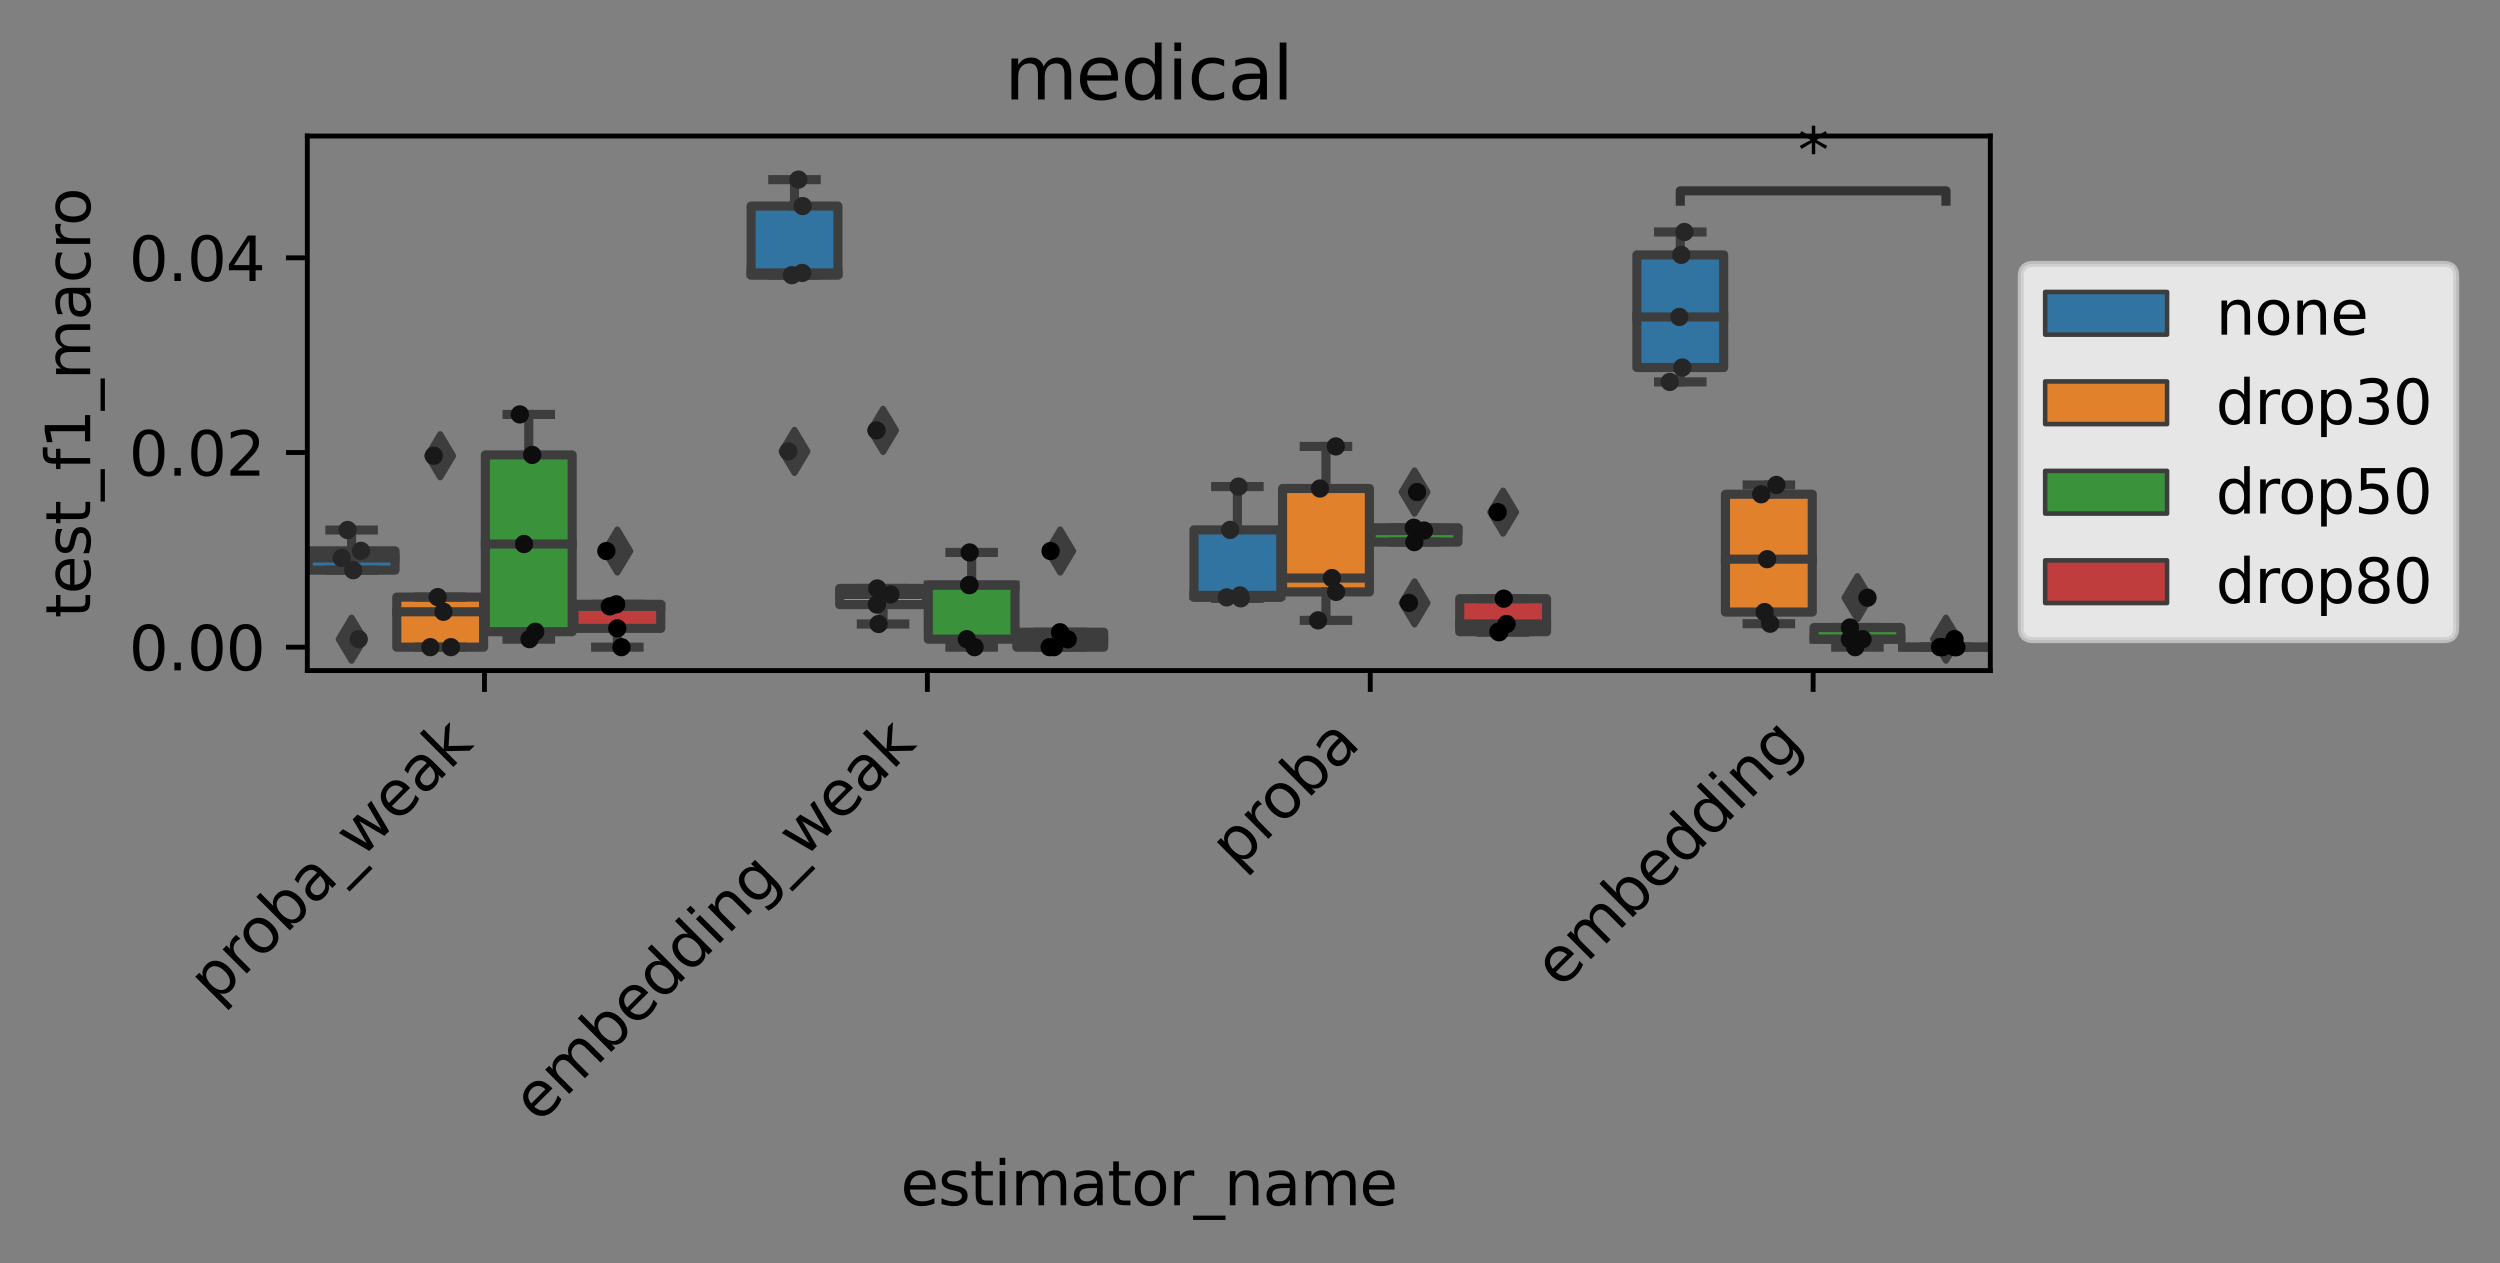 <?xml version="1.0" encoding="utf-8" standalone="no"?>
<!DOCTYPE svg PUBLIC "-//W3C//DTD SVG 1.1//EN"
  "http://www.w3.org/Graphics/SVG/1.1/DTD/svg11.dtd">
<svg xmlns:xlink="http://www.w3.org/1999/xlink" width="410.177pt" height="207.303pt" viewBox="0 0 410.177 207.303" xmlns="http://www.w3.org/2000/svg" version="1.1">
 <rect x="0" y="0" width="410.177" height="207.303" fill="#808080" stroke="none"/>
 <defs>
  <style type="text/css">*{stroke-linejoin: round; stroke-linecap: butt}</style>
 </defs>
 <g id="figure_1">
  <g id="patch_1">
   <path d="M 0 207.303 
L 410.177 207.303 
L 410.177 0 
L 0 0 
L 0 207.303 
z
" style="fill: none"/>
  </g>
  <g id="axes_1">
   <g id="patch_2">
    <path d="M 50.422 110.018 
L 326.551 110.018 
L 326.551 22.318 
L 50.422 22.318 
L 50.422 110.018 
z
" style="fill: none"/>
   </g>
   <g id="patch_3">
    <path d="M 50.567 93.549 
L 64.81 93.549 
L 64.81 90.376 
L 50.567 90.376 
L 50.567 93.549 
z
" clip-path="url(#p4b6b9f9165)" style="fill: #3274a1; stroke: #3d3d3d; stroke-width: 1.5; stroke-linejoin: miter"/>
   </g>
   <g id="patch_4">
    <path d="M 65.1 106.182 
L 79.343 106.182 
L 79.343 97.97 
L 65.1 97.97 
L 65.1 106.182 
z
" clip-path="url(#p4b6b9f9165)" style="fill: #e1812c; stroke: #3d3d3d; stroke-width: 1.5; stroke-linejoin: miter"/>
   </g>
   <g id="patch_5">
    <path d="M 79.633 103.648 
L 93.876 103.648 
L 93.876 74.64 
L 79.633 74.64 
L 79.633 103.648 
z
" clip-path="url(#p4b6b9f9165)" style="fill: #3a923a; stroke: #3d3d3d; stroke-width: 1.5; stroke-linejoin: miter"/>
   </g>
   <g id="patch_6">
    <path d="M 94.166 103.097 
L 108.409 103.097 
L 108.409 99.154 
L 94.166 99.154 
L 94.166 103.097 
z
" clip-path="url(#p4b6b9f9165)" style="fill: #c03d3e; stroke: #3d3d3d; stroke-width: 1.5; stroke-linejoin: miter"/>
   </g>
   <g id="patch_7">
    <path d="M 123.233 45.151 
L 137.475 45.151 
L 137.475 33.809 
L 123.233 33.809 
L 123.233 45.151 
z
" clip-path="url(#p4b6b9f9165)" style="fill: #3274a1; stroke: #3d3d3d; stroke-width: 1.5; stroke-linejoin: miter"/>
   </g>
   <g id="patch_8">
    <path d="M 137.766 99.19 
L 152.008 99.19 
L 152.008 96.55 
L 137.766 96.55 
L 137.766 99.19 
z
" clip-path="url(#p4b6b9f9165)" style="fill: #e1812c; stroke: #3d3d3d; stroke-width: 1.5; stroke-linejoin: miter"/>
   </g>
   <g id="patch_9">
    <path d="M 152.299 104.868 
L 166.541 104.868 
L 166.541 95.981 
L 152.299 95.981 
L 152.299 104.868 
z
" clip-path="url(#p4b6b9f9165)" style="fill: #3a923a; stroke: #3d3d3d; stroke-width: 1.5; stroke-linejoin: miter"/>
   </g>
   <g id="patch_10">
    <path d="M 166.832 106.182 
L 181.074 106.182 
L 181.074 103.735 
L 166.832 103.735 
L 166.832 106.182 
z
" clip-path="url(#p4b6b9f9165)" style="fill: #c03d3e; stroke: #3d3d3d; stroke-width: 1.5; stroke-linejoin: miter"/>
   </g>
   <g id="patch_11">
    <path d="M 195.898 98.01 
L 210.141 98.01 
L 210.141 86.939 
L 195.898 86.939 
L 195.898 98.01 
z
" clip-path="url(#p4b6b9f9165)" style="fill: #3274a1; stroke: #3d3d3d; stroke-width: 1.5; stroke-linejoin: miter"/>
   </g>
   <g id="patch_12">
    <path d="M 210.431 97.113 
L 224.674 97.113 
L 224.674 80.151 
L 210.431 80.151 
L 210.431 97.113 
z
" clip-path="url(#p4b6b9f9165)" style="fill: #e1812c; stroke: #3d3d3d; stroke-width: 1.5; stroke-linejoin: miter"/>
   </g>
   <g id="patch_13">
    <path d="M 224.964 88.946 
L 239.207 88.946 
L 239.207 86.587 
L 224.964 86.587 
L 224.964 88.946 
z
" clip-path="url(#p4b6b9f9165)" style="fill: #3a923a; stroke: #3d3d3d; stroke-width: 1.5; stroke-linejoin: miter"/>
   </g>
   <g id="patch_14">
    <path d="M 239.497 103.648 
L 253.74 103.648 
L 253.74 98.225 
L 239.497 98.225 
L 239.497 103.648 
z
" clip-path="url(#p4b6b9f9165)" style="fill: #c03d3e; stroke: #3d3d3d; stroke-width: 1.5; stroke-linejoin: miter"/>
   </g>
   <g id="patch_15">
    <path d="M 268.564 60.298 
L 282.806 60.298 
L 282.806 41.818 
L 268.564 41.818 
L 268.564 60.298 
z
" clip-path="url(#p4b6b9f9165)" style="fill: #3274a1; stroke: #3d3d3d; stroke-width: 1.5; stroke-linejoin: miter"/>
   </g>
   <g id="patch_16">
    <path d="M 283.097 100.422 
L 297.339 100.422 
L 297.339 81.094 
L 283.097 81.094 
L 283.097 100.422 
z
" clip-path="url(#p4b6b9f9165)" style="fill: #e1812c; stroke: #3d3d3d; stroke-width: 1.5; stroke-linejoin: miter"/>
   </g>
   <g id="patch_17">
    <path d="M 297.63 104.892 
L 311.872 104.892 
L 311.872 102.956 
L 297.63 102.956 
L 297.63 104.892 
z
" clip-path="url(#p4b6b9f9165)" style="fill: #3a923a; stroke: #3d3d3d; stroke-width: 1.5; stroke-linejoin: miter"/>
   </g>
   <g id="patch_18">
    <path d="M 312.163 106.182 
L 326.405 106.182 
L 326.405 106.182 
L 312.163 106.182 
L 312.163 106.182 
z
" clip-path="url(#p4b6b9f9165)" style="fill: #c03d3e; stroke: #3d3d3d; stroke-width: 1.5; stroke-linejoin: miter"/>
   </g>
   <g id="patch_19">
    <path d="M 79.488 106.182 
L 79.488 106.182 
L 79.488 106.182 
L 79.488 106.182 
z
" clip-path="url(#p4b6b9f9165)" style="fill: #3274a1; stroke: #3d3d3d; stroke-width: 0.75; stroke-linejoin: miter"/>
   </g>
   <g id="patch_20">
    <path d="M 79.488 106.182 
L 79.488 106.182 
L 79.488 106.182 
L 79.488 106.182 
z
" clip-path="url(#p4b6b9f9165)" style="fill: #e1812c; stroke: #3d3d3d; stroke-width: 0.75; stroke-linejoin: miter"/>
   </g>
   <g id="patch_21">
    <path d="M 79.488 106.182 
L 79.488 106.182 
L 79.488 106.182 
L 79.488 106.182 
z
" clip-path="url(#p4b6b9f9165)" style="fill: #3a923a; stroke: #3d3d3d; stroke-width: 0.75; stroke-linejoin: miter"/>
   </g>
   <g id="patch_22">
    <path d="M 79.488 106.182 
L 79.488 106.182 
L 79.488 106.182 
L 79.488 106.182 
z
" clip-path="url(#p4b6b9f9165)" style="fill: #c03d3e; stroke: #3d3d3d; stroke-width: 0.75; stroke-linejoin: miter"/>
   </g>
   <g id="matplotlib.axis_1">
    <g id="xtick_1">
     <g id="line2d_1">
      <defs>
       <path id="mb0416122e7" d="M 0 0 
L 0 3.5 
" style="stroke: #000000; stroke-width: 0.8"/>
      </defs>
      <g>
       <use xlink:href="#mb0416122e7" x="79.488" y="110.018" style="stroke: #000000; stroke-width: 0.8"/>
      </g>
     </g>
     <g id="text_1">
      <!-- proba_weak -->
      <g transform="translate(35.338 164.874) rotate(-45) scale(0.1 -0.1)">
       <defs>
        <path id="DejaVuSans-70" d="M 1159 525 
L 1159 -1331 
L 581 -1331 
L 581 3500 
L 1159 3500 
L 1159 2969 
Q 1341 3281 1617 3432 
Q 1894 3584 2278 3584 
Q 2916 3584 3314 3078 
Q 3713 2572 3713 1747 
Q 3713 922 3314 415 
Q 2916 -91 2278 -91 
Q 1894 -91 1617 61 
Q 1341 213 1159 525 
z
M 3116 1747 
Q 3116 2381 2855 2742 
Q 2594 3103 2138 3103 
Q 1681 3103 1420 2742 
Q 1159 2381 1159 1747 
Q 1159 1113 1420 752 
Q 1681 391 2138 391 
Q 2594 391 2855 752 
Q 3116 1113 3116 1747 
z
" transform="scale(0.016)"/>
        <path id="DejaVuSans-72" d="M 2631 2963 
Q 2534 3019 2420 3045 
Q 2306 3072 2169 3072 
Q 1681 3072 1420 2755 
Q 1159 2438 1159 1844 
L 1159 0 
L 581 0 
L 581 3500 
L 1159 3500 
L 1159 2956 
Q 1341 3275 1631 3429 
Q 1922 3584 2338 3584 
Q 2397 3584 2469 3576 
Q 2541 3569 2628 3553 
L 2631 2963 
z
" transform="scale(0.016)"/>
        <path id="DejaVuSans-6f" d="M 1959 3097 
Q 1497 3097 1228 2736 
Q 959 2375 959 1747 
Q 959 1119 1226 758 
Q 1494 397 1959 397 
Q 2419 397 2687 759 
Q 2956 1122 2956 1747 
Q 2956 2369 2687 2733 
Q 2419 3097 1959 3097 
z
M 1959 3584 
Q 2709 3584 3137 3096 
Q 3566 2609 3566 1747 
Q 3566 888 3137 398 
Q 2709 -91 1959 -91 
Q 1206 -91 779 398 
Q 353 888 353 1747 
Q 353 2609 779 3096 
Q 1206 3584 1959 3584 
z
" transform="scale(0.016)"/>
        <path id="DejaVuSans-62" d="M 3116 1747 
Q 3116 2381 2855 2742 
Q 2594 3103 2138 3103 
Q 1681 3103 1420 2742 
Q 1159 2381 1159 1747 
Q 1159 1113 1420 752 
Q 1681 391 2138 391 
Q 2594 391 2855 752 
Q 3116 1113 3116 1747 
z
M 1159 2969 
Q 1341 3281 1617 3432 
Q 1894 3584 2278 3584 
Q 2916 3584 3314 3078 
Q 3713 2572 3713 1747 
Q 3713 922 3314 415 
Q 2916 -91 2278 -91 
Q 1894 -91 1617 61 
Q 1341 213 1159 525 
L 1159 0 
L 581 0 
L 581 4863 
L 1159 4863 
L 1159 2969 
z
" transform="scale(0.016)"/>
        <path id="DejaVuSans-61" d="M 2194 1759 
Q 1497 1759 1228 1600 
Q 959 1441 959 1056 
Q 959 750 1161 570 
Q 1363 391 1709 391 
Q 2188 391 2477 730 
Q 2766 1069 2766 1631 
L 2766 1759 
L 2194 1759 
z
M 3341 1997 
L 3341 0 
L 2766 0 
L 2766 531 
Q 2569 213 2275 61 
Q 1981 -91 1556 -91 
Q 1019 -91 701 211 
Q 384 513 384 1019 
Q 384 1609 779 1909 
Q 1175 2209 1959 2209 
L 2766 2209 
L 2766 2266 
Q 2766 2663 2505 2880 
Q 2244 3097 1772 3097 
Q 1472 3097 1187 3025 
Q 903 2953 641 2809 
L 641 3341 
Q 956 3463 1253 3523 
Q 1550 3584 1831 3584 
Q 2591 3584 2966 3190 
Q 3341 2797 3341 1997 
z
" transform="scale(0.016)"/>
        <path id="DejaVuSans-5f" d="M 3263 -1063 
L 3263 -1509 
L -63 -1509 
L -63 -1063 
L 3263 -1063 
z
" transform="scale(0.016)"/>
        <path id="DejaVuSans-77" d="M 269 3500 
L 844 3500 
L 1563 769 
L 2278 3500 
L 2956 3500 
L 3675 769 
L 4391 3500 
L 4966 3500 
L 4050 0 
L 3372 0 
L 2619 2869 
L 1863 0 
L 1184 0 
L 269 3500 
z
" transform="scale(0.016)"/>
        <path id="DejaVuSans-65" d="M 3597 1894 
L 3597 1613 
L 953 1613 
Q 991 1019 1311 708 
Q 1631 397 2203 397 
Q 2534 397 2845 478 
Q 3156 559 3463 722 
L 3463 178 
Q 3153 47 2828 -22 
Q 2503 -91 2169 -91 
Q 1331 -91 842 396 
Q 353 884 353 1716 
Q 353 2575 817 3079 
Q 1281 3584 2069 3584 
Q 2775 3584 3186 3129 
Q 3597 2675 3597 1894 
z
M 3022 2063 
Q 3016 2534 2758 2815 
Q 2500 3097 2075 3097 
Q 1594 3097 1305 2825 
Q 1016 2553 972 2059 
L 3022 2063 
z
" transform="scale(0.016)"/>
        <path id="DejaVuSans-6b" d="M 581 4863 
L 1159 4863 
L 1159 1991 
L 2875 3500 
L 3609 3500 
L 1753 1863 
L 3688 0 
L 2938 0 
L 1159 1709 
L 1159 0 
L 581 0 
L 581 4863 
z
" transform="scale(0.016)"/>
       </defs>
       <use xlink:href="#DejaVuSans-70"/>
       <use xlink:href="#DejaVuSans-72" x="63.477"/>
       <use xlink:href="#DejaVuSans-6f" x="102.34"/>
       <use xlink:href="#DejaVuSans-62" x="163.521"/>
       <use xlink:href="#DejaVuSans-61" x="226.998"/>
       <use xlink:href="#DejaVuSans-5f" x="288.277"/>
       <use xlink:href="#DejaVuSans-77" x="338.277"/>
       <use xlink:href="#DejaVuSans-65" x="420.064"/>
       <use xlink:href="#DejaVuSans-61" x="481.588"/>
       <use xlink:href="#DejaVuSans-6b" x="542.867"/>
      </g>
     </g>
    </g>
    <g id="xtick_2">
     <g id="line2d_2">
      <g>
       <use xlink:href="#mb0416122e7" x="152.154" y="110.018" style="stroke: #000000; stroke-width: 0.8"/>
      </g>
     </g>
     <g id="text_2">
      <!-- embedding_weak -->
      <g transform="translate(88.398 184.479) rotate(-45) scale(0.1 -0.1)">
       <defs>
        <path id="DejaVuSans-6d" d="M 3328 2828 
Q 3544 3216 3844 3400 
Q 4144 3584 4550 3584 
Q 5097 3584 5394 3201 
Q 5691 2819 5691 2113 
L 5691 0 
L 5113 0 
L 5113 2094 
Q 5113 2597 4934 2840 
Q 4756 3084 4391 3084 
Q 3944 3084 3684 2787 
Q 3425 2491 3425 1978 
L 3425 0 
L 2847 0 
L 2847 2094 
Q 2847 2600 2669 2842 
Q 2491 3084 2119 3084 
Q 1678 3084 1418 2786 
Q 1159 2488 1159 1978 
L 1159 0 
L 581 0 
L 581 3500 
L 1159 3500 
L 1159 2956 
Q 1356 3278 1631 3431 
Q 1906 3584 2284 3584 
Q 2666 3584 2933 3390 
Q 3200 3197 3328 2828 
z
" transform="scale(0.016)"/>
        <path id="DejaVuSans-64" d="M 2906 2969 
L 2906 4863 
L 3481 4863 
L 3481 0 
L 2906 0 
L 2906 525 
Q 2725 213 2448 61 
Q 2172 -91 1784 -91 
Q 1150 -91 751 415 
Q 353 922 353 1747 
Q 353 2572 751 3078 
Q 1150 3584 1784 3584 
Q 2172 3584 2448 3432 
Q 2725 3281 2906 2969 
z
M 947 1747 
Q 947 1113 1208 752 
Q 1469 391 1925 391 
Q 2381 391 2643 752 
Q 2906 1113 2906 1747 
Q 2906 2381 2643 2742 
Q 2381 3103 1925 3103 
Q 1469 3103 1208 2742 
Q 947 2381 947 1747 
z
" transform="scale(0.016)"/>
        <path id="DejaVuSans-69" d="M 603 3500 
L 1178 3500 
L 1178 0 
L 603 0 
L 603 3500 
z
M 603 4863 
L 1178 4863 
L 1178 4134 
L 603 4134 
L 603 4863 
z
" transform="scale(0.016)"/>
        <path id="DejaVuSans-6e" d="M 3513 2113 
L 3513 0 
L 2938 0 
L 2938 2094 
Q 2938 2591 2744 2837 
Q 2550 3084 2163 3084 
Q 1697 3084 1428 2787 
Q 1159 2491 1159 1978 
L 1159 0 
L 581 0 
L 581 3500 
L 1159 3500 
L 1159 2956 
Q 1366 3272 1645 3428 
Q 1925 3584 2291 3584 
Q 2894 3584 3203 3211 
Q 3513 2838 3513 2113 
z
" transform="scale(0.016)"/>
        <path id="DejaVuSans-67" d="M 2906 1791 
Q 2906 2416 2648 2759 
Q 2391 3103 1925 3103 
Q 1463 3103 1205 2759 
Q 947 2416 947 1791 
Q 947 1169 1205 825 
Q 1463 481 1925 481 
Q 2391 481 2648 825 
Q 2906 1169 2906 1791 
z
M 3481 434 
Q 3481 -459 3084 -895 
Q 2688 -1331 1869 -1331 
Q 1566 -1331 1297 -1286 
Q 1028 -1241 775 -1147 
L 775 -588 
Q 1028 -725 1275 -790 
Q 1522 -856 1778 -856 
Q 2344 -856 2625 -561 
Q 2906 -266 2906 331 
L 2906 616 
Q 2728 306 2450 153 
Q 2172 0 1784 0 
Q 1141 0 747 490 
Q 353 981 353 1791 
Q 353 2603 747 3093 
Q 1141 3584 1784 3584 
Q 2172 3584 2450 3431 
Q 2728 3278 2906 2969 
L 2906 3500 
L 3481 3500 
L 3481 434 
z
" transform="scale(0.016)"/>
       </defs>
       <use xlink:href="#DejaVuSans-65"/>
       <use xlink:href="#DejaVuSans-6d" x="61.523"/>
       <use xlink:href="#DejaVuSans-62" x="158.936"/>
       <use xlink:href="#DejaVuSans-65" x="222.412"/>
       <use xlink:href="#DejaVuSans-64" x="283.936"/>
       <use xlink:href="#DejaVuSans-64" x="347.412"/>
       <use xlink:href="#DejaVuSans-69" x="410.889"/>
       <use xlink:href="#DejaVuSans-6e" x="438.672"/>
       <use xlink:href="#DejaVuSans-67" x="502.051"/>
       <use xlink:href="#DejaVuSans-5f" x="565.527"/>
       <use xlink:href="#DejaVuSans-77" x="615.527"/>
       <use xlink:href="#DejaVuSans-65" x="697.314"/>
       <use xlink:href="#DejaVuSans-61" x="758.838"/>
       <use xlink:href="#DejaVuSans-6b" x="820.117"/>
      </g>
     </g>
    </g>
    <g id="xtick_3">
     <g id="line2d_3">
      <g>
       <use xlink:href="#mb0416122e7" x="224.819" y="110.018" style="stroke: #000000; stroke-width: 0.8"/>
      </g>
     </g>
     <g id="text_3">
      <!-- proba -->
      <g transform="translate(202.963 142.777) rotate(-45) scale(0.1 -0.1)">
       <use xlink:href="#DejaVuSans-70"/>
       <use xlink:href="#DejaVuSans-72" x="63.477"/>
       <use xlink:href="#DejaVuSans-6f" x="102.34"/>
       <use xlink:href="#DejaVuSans-62" x="163.521"/>
       <use xlink:href="#DejaVuSans-61" x="226.998"/>
      </g>
     </g>
    </g>
    <g id="xtick_4">
     <g id="line2d_4">
      <g>
       <use xlink:href="#mb0416122e7" x="297.484" y="110.018" style="stroke: #000000; stroke-width: 0.8"/>
      </g>
     </g>
     <g id="text_4">
      <!-- embedding -->
      <g transform="translate(256.023 162.382) rotate(-45) scale(0.1 -0.1)">
       <use xlink:href="#DejaVuSans-65"/>
       <use xlink:href="#DejaVuSans-6d" x="61.523"/>
       <use xlink:href="#DejaVuSans-62" x="158.936"/>
       <use xlink:href="#DejaVuSans-65" x="222.412"/>
       <use xlink:href="#DejaVuSans-64" x="283.936"/>
       <use xlink:href="#DejaVuSans-64" x="347.412"/>
       <use xlink:href="#DejaVuSans-69" x="410.889"/>
       <use xlink:href="#DejaVuSans-6e" x="438.672"/>
       <use xlink:href="#DejaVuSans-67" x="502.051"/>
      </g>
     </g>
    </g>
    <g id="text_5">
     <!-- estimator_name -->
     <g transform="translate(147.767 197.745) scale(0.1 -0.1)">
      <defs>
       <path id="DejaVuSans-73" d="M 2834 3397 
L 2834 2853 
Q 2591 2978 2328 3040 
Q 2066 3103 1784 3103 
Q 1356 3103 1142 2972 
Q 928 2841 928 2578 
Q 928 2378 1081 2264 
Q 1234 2150 1697 2047 
L 1894 2003 
Q 2506 1872 2764 1633 
Q 3022 1394 3022 966 
Q 3022 478 2636 193 
Q 2250 -91 1575 -91 
Q 1294 -91 989 -36 
Q 684 19 347 128 
L 347 722 
Q 666 556 975 473 
Q 1284 391 1588 391 
Q 1994 391 2212 530 
Q 2431 669 2431 922 
Q 2431 1156 2273 1281 
Q 2116 1406 1581 1522 
L 1381 1569 
Q 847 1681 609 1914 
Q 372 2147 372 2553 
Q 372 3047 722 3315 
Q 1072 3584 1716 3584 
Q 2034 3584 2315 3537 
Q 2597 3491 2834 3397 
z
" transform="scale(0.016)"/>
       <path id="DejaVuSans-74" d="M 1172 4494 
L 1172 3500 
L 2356 3500 
L 2356 3053 
L 1172 3053 
L 1172 1153 
Q 1172 725 1289 603 
Q 1406 481 1766 481 
L 2356 481 
L 2356 0 
L 1766 0 
Q 1100 0 847 248 
Q 594 497 594 1153 
L 594 3053 
L 172 3053 
L 172 3500 
L 594 3500 
L 594 4494 
L 1172 4494 
z
" transform="scale(0.016)"/>
      </defs>
      <use xlink:href="#DejaVuSans-65"/>
      <use xlink:href="#DejaVuSans-73" x="61.523"/>
      <use xlink:href="#DejaVuSans-74" x="113.623"/>
      <use xlink:href="#DejaVuSans-69" x="152.832"/>
      <use xlink:href="#DejaVuSans-6d" x="180.615"/>
      <use xlink:href="#DejaVuSans-61" x="278.027"/>
      <use xlink:href="#DejaVuSans-74" x="339.307"/>
      <use xlink:href="#DejaVuSans-6f" x="378.516"/>
      <use xlink:href="#DejaVuSans-72" x="439.697"/>
      <use xlink:href="#DejaVuSans-5f" x="480.811"/>
      <use xlink:href="#DejaVuSans-6e" x="530.811"/>
      <use xlink:href="#DejaVuSans-61" x="594.189"/>
      <use xlink:href="#DejaVuSans-6d" x="655.469"/>
      <use xlink:href="#DejaVuSans-65" x="752.881"/>
     </g>
    </g>
   </g>
   <g id="matplotlib.axis_2">
    <g id="ytick_1">
     <g id="line2d_5">
      <defs>
       <path id="mb781e43a65" d="M 0 0 
L -3.5 0 
" style="stroke: #000000; stroke-width: 0.8"/>
      </defs>
      <g>
       <use xlink:href="#mb781e43a65" x="50.422" y="106.182" style="stroke: #000000; stroke-width: 0.8"/>
      </g>
     </g>
     <g id="text_6">
      <!-- 0.00 -->
      <g transform="translate(21.156 109.982) scale(0.1 -0.1)">
       <defs>
        <path id="DejaVuSans-30" d="M 2034 4250 
Q 1547 4250 1301 3770 
Q 1056 3291 1056 2328 
Q 1056 1369 1301 889 
Q 1547 409 2034 409 
Q 2525 409 2770 889 
Q 3016 1369 3016 2328 
Q 3016 3291 2770 3770 
Q 2525 4250 2034 4250 
z
M 2034 4750 
Q 2819 4750 3233 4129 
Q 3647 3509 3647 2328 
Q 3647 1150 3233 529 
Q 2819 -91 2034 -91 
Q 1250 -91 836 529 
Q 422 1150 422 2328 
Q 422 3509 836 4129 
Q 1250 4750 2034 4750 
z
" transform="scale(0.016)"/>
        <path id="DejaVuSans-2e" d="M 684 794 
L 1344 794 
L 1344 0 
L 684 0 
L 684 794 
z
" transform="scale(0.016)"/>
       </defs>
       <use xlink:href="#DejaVuSans-30"/>
       <use xlink:href="#DejaVuSans-2e" x="63.623"/>
       <use xlink:href="#DejaVuSans-30" x="95.41"/>
       <use xlink:href="#DejaVuSans-30" x="159.033"/>
      </g>
     </g>
    </g>
    <g id="ytick_2">
     <g id="line2d_6">
      <g>
       <use xlink:href="#mb781e43a65" x="50.422" y="74.244" style="stroke: #000000; stroke-width: 0.8"/>
      </g>
     </g>
     <g id="text_7">
      <!-- 0.02 -->
      <g transform="translate(21.156 78.043) scale(0.1 -0.1)">
       <defs>
        <path id="DejaVuSans-32" d="M 1228 531 
L 3431 531 
L 3431 0 
L 469 0 
L 469 531 
Q 828 903 1448 1529 
Q 2069 2156 2228 2338 
Q 2531 2678 2651 2914 
Q 2772 3150 2772 3378 
Q 2772 3750 2511 3984 
Q 2250 4219 1831 4219 
Q 1534 4219 1204 4116 
Q 875 4013 500 3803 
L 500 4441 
Q 881 4594 1212 4672 
Q 1544 4750 1819 4750 
Q 2544 4750 2975 4387 
Q 3406 4025 3406 3419 
Q 3406 3131 3298 2873 
Q 3191 2616 2906 2266 
Q 2828 2175 2409 1742 
Q 1991 1309 1228 531 
z
" transform="scale(0.016)"/>
       </defs>
       <use xlink:href="#DejaVuSans-30"/>
       <use xlink:href="#DejaVuSans-2e" x="63.623"/>
       <use xlink:href="#DejaVuSans-30" x="95.41"/>
       <use xlink:href="#DejaVuSans-32" x="159.033"/>
      </g>
     </g>
    </g>
    <g id="ytick_3">
     <g id="line2d_7">
      <g>
       <use xlink:href="#mb781e43a65" x="50.422" y="42.306" style="stroke: #000000; stroke-width: 0.8"/>
      </g>
     </g>
     <g id="text_8">
      <!-- 0.04 -->
      <g transform="translate(21.156 46.105) scale(0.1 -0.1)">
       <defs>
        <path id="DejaVuSans-34" d="M 2419 4116 
L 825 1625 
L 2419 1625 
L 2419 4116 
z
M 2253 4666 
L 3047 4666 
L 3047 1625 
L 3713 1625 
L 3713 1100 
L 3047 1100 
L 3047 0 
L 2419 0 
L 2419 1100 
L 313 1100 
L 313 1709 
L 2253 4666 
z
" transform="scale(0.016)"/>
       </defs>
       <use xlink:href="#DejaVuSans-30"/>
       <use xlink:href="#DejaVuSans-2e" x="63.623"/>
       <use xlink:href="#DejaVuSans-30" x="95.41"/>
       <use xlink:href="#DejaVuSans-34" x="159.033"/>
      </g>
     </g>
    </g>
    <g id="text_9">
     <!-- test_f1_macro -->
     <g transform="translate(14.798 101.397) rotate(-90) scale(0.1 -0.1)">
      <defs>
       <path id="DejaVuSans-66" d="M 2375 4863 
L 2375 4384 
L 1825 4384 
Q 1516 4384 1395 4259 
Q 1275 4134 1275 3809 
L 1275 3500 
L 2222 3500 
L 2222 3053 
L 1275 3053 
L 1275 0 
L 697 0 
L 697 3053 
L 147 3053 
L 147 3500 
L 697 3500 
L 697 3744 
Q 697 4328 969 4595 
Q 1241 4863 1831 4863 
L 2375 4863 
z
" transform="scale(0.016)"/>
       <path id="DejaVuSans-31" d="M 794 531 
L 1825 531 
L 1825 4091 
L 703 3866 
L 703 4441 
L 1819 4666 
L 2450 4666 
L 2450 531 
L 3481 531 
L 3481 0 
L 794 0 
L 794 531 
z
" transform="scale(0.016)"/>
       <path id="DejaVuSans-63" d="M 3122 3366 
L 3122 2828 
Q 2878 2963 2633 3030 
Q 2388 3097 2138 3097 
Q 1578 3097 1268 2742 
Q 959 2388 959 1747 
Q 959 1106 1268 751 
Q 1578 397 2138 397 
Q 2388 397 2633 464 
Q 2878 531 3122 666 
L 3122 134 
Q 2881 22 2623 -34 
Q 2366 -91 2075 -91 
Q 1284 -91 818 406 
Q 353 903 353 1747 
Q 353 2603 823 3093 
Q 1294 3584 2113 3584 
Q 2378 3584 2631 3529 
Q 2884 3475 3122 3366 
z
" transform="scale(0.016)"/>
      </defs>
      <use xlink:href="#DejaVuSans-74"/>
      <use xlink:href="#DejaVuSans-65" x="39.209"/>
      <use xlink:href="#DejaVuSans-73" x="100.732"/>
      <use xlink:href="#DejaVuSans-74" x="152.832"/>
      <use xlink:href="#DejaVuSans-5f" x="192.041"/>
      <use xlink:href="#DejaVuSans-66" x="242.041"/>
      <use xlink:href="#DejaVuSans-31" x="277.246"/>
      <use xlink:href="#DejaVuSans-5f" x="340.869"/>
      <use xlink:href="#DejaVuSans-6d" x="390.869"/>
      <use xlink:href="#DejaVuSans-61" x="488.281"/>
      <use xlink:href="#DejaVuSans-63" x="549.561"/>
      <use xlink:href="#DejaVuSans-72" x="604.541"/>
      <use xlink:href="#DejaVuSans-6f" x="643.404"/>
     </g>
    </g>
   </g>
   <g id="line2d_8">
    <path d="M 57.688 93.549 
L 57.688 93.549 
" clip-path="url(#p4b6b9f9165)" style="fill: none; stroke: #3d3d3d; stroke-width: 1.5; stroke-linecap: square"/>
   </g>
   <g id="line2d_9">
    <path d="M 57.688 90.376 
L 57.688 86.958 
" clip-path="url(#p4b6b9f9165)" style="fill: none; stroke: #3d3d3d; stroke-width: 1.5; stroke-linecap: square"/>
   </g>
   <g id="line2d_10">
    <path d="M 54.128 93.549 
L 61.249 93.549 
" clip-path="url(#p4b6b9f9165)" style="fill: none; stroke: #3d3d3d; stroke-width: 1.5; stroke-linecap: square"/>
   </g>
   <g id="line2d_11">
    <path d="M 54.128 86.958 
L 61.249 86.958 
" clip-path="url(#p4b6b9f9165)" style="fill: none; stroke: #3d3d3d; stroke-width: 1.5; stroke-linecap: square"/>
   </g>
   <g id="line2d_12">
    <defs>
     <path id="m3c715285f9" d="M -0 3.536 
L 2.121 0 
L -0 -3.536 
L -2.121 -0 
z
" style="stroke: #3d3d3d; stroke-linejoin: miter"/>
    </defs>
    <g clip-path="url(#p4b6b9f9165)">
     <use xlink:href="#m3c715285f9" x="57.688" y="104.868" style="fill: #3d3d3d; stroke: #3d3d3d; stroke-linejoin: miter"/>
    </g>
   </g>
   <g id="line2d_13">
    <path d="M 72.222 106.182 
L 72.222 106.182 
" clip-path="url(#p4b6b9f9165)" style="fill: none; stroke: #3d3d3d; stroke-width: 1.5; stroke-linecap: square"/>
   </g>
   <g id="line2d_14">
    <path d="M 72.222 97.97 
L 72.222 97.97 
" clip-path="url(#p4b6b9f9165)" style="fill: none; stroke: #3d3d3d; stroke-width: 1.5; stroke-linecap: square"/>
   </g>
   <g id="line2d_15">
    <path d="M 68.661 106.182 
L 75.782 106.182 
" clip-path="url(#p4b6b9f9165)" style="fill: none; stroke: #3d3d3d; stroke-width: 1.5; stroke-linecap: square"/>
   </g>
   <g id="line2d_16">
    <path d="M 68.661 97.97 
L 75.782 97.97 
" clip-path="url(#p4b6b9f9165)" style="fill: none; stroke: #3d3d3d; stroke-width: 1.5; stroke-linecap: square"/>
   </g>
   <g id="line2d_17">
    <g clip-path="url(#p4b6b9f9165)">
     <use xlink:href="#m3c715285f9" x="72.222" y="74.782" style="fill: #3d3d3d; stroke: #3d3d3d; stroke-linejoin: miter"/>
    </g>
   </g>
   <g id="line2d_18">
    <path d="M 86.755 103.648 
L 86.755 104.868 
" clip-path="url(#p4b6b9f9165)" style="fill: none; stroke: #3d3d3d; stroke-width: 1.5; stroke-linecap: square"/>
   </g>
   <g id="line2d_19">
    <path d="M 86.755 74.64 
L 86.755 67.994 
" clip-path="url(#p4b6b9f9165)" style="fill: none; stroke: #3d3d3d; stroke-width: 1.5; stroke-linecap: square"/>
   </g>
   <g id="line2d_20">
    <path d="M 83.194 104.868 
L 90.315 104.868 
" clip-path="url(#p4b6b9f9165)" style="fill: none; stroke: #3d3d3d; stroke-width: 1.5; stroke-linecap: square"/>
   </g>
   <g id="line2d_21">
    <path d="M 83.194 67.994 
L 90.315 67.994 
" clip-path="url(#p4b6b9f9165)" style="fill: none; stroke: #3d3d3d; stroke-width: 1.5; stroke-linecap: square"/>
   </g>
   <g id="line2d_22"/>
   <g id="line2d_23">
    <path d="M 101.288 103.097 
L 101.288 106.182 
" clip-path="url(#p4b6b9f9165)" style="fill: none; stroke: #3d3d3d; stroke-width: 1.5; stroke-linecap: square"/>
   </g>
   <g id="line2d_24">
    <path d="M 101.288 99.154 
L 101.288 99.154 
" clip-path="url(#p4b6b9f9165)" style="fill: none; stroke: #3d3d3d; stroke-width: 1.5; stroke-linecap: square"/>
   </g>
   <g id="line2d_25">
    <path d="M 97.727 106.182 
L 104.848 106.182 
" clip-path="url(#p4b6b9f9165)" style="fill: none; stroke: #3d3d3d; stroke-width: 1.5; stroke-linecap: square"/>
   </g>
   <g id="line2d_26">
    <path d="M 97.727 99.154 
L 104.848 99.154 
" clip-path="url(#p4b6b9f9165)" style="fill: none; stroke: #3d3d3d; stroke-width: 1.5; stroke-linecap: square"/>
   </g>
   <g id="line2d_27">
    <g clip-path="url(#p4b6b9f9165)">
     <use xlink:href="#m3c715285f9" x="101.288" y="90.41" style="fill: #3d3d3d; stroke: #3d3d3d; stroke-linejoin: miter"/>
    </g>
   </g>
   <g id="line2d_28">
    <path d="M 130.354 45.151 
L 130.354 45.151 
" clip-path="url(#p4b6b9f9165)" style="fill: none; stroke: #3d3d3d; stroke-width: 1.5; stroke-linecap: square"/>
   </g>
   <g id="line2d_29">
    <path d="M 130.354 33.809 
L 130.354 29.469 
" clip-path="url(#p4b6b9f9165)" style="fill: none; stroke: #3d3d3d; stroke-width: 1.5; stroke-linecap: square"/>
   </g>
   <g id="line2d_30">
    <path d="M 126.793 45.151 
L 133.914 45.151 
" clip-path="url(#p4b6b9f9165)" style="fill: none; stroke: #3d3d3d; stroke-width: 1.5; stroke-linecap: square"/>
   </g>
   <g id="line2d_31">
    <path d="M 126.793 29.469 
L 133.914 29.469 
" clip-path="url(#p4b6b9f9165)" style="fill: none; stroke: #3d3d3d; stroke-width: 1.5; stroke-linecap: square"/>
   </g>
   <g id="line2d_32">
    <g clip-path="url(#p4b6b9f9165)">
     <use xlink:href="#m3c715285f9" x="130.354" y="74.06" style="fill: #3d3d3d; stroke: #3d3d3d; stroke-linejoin: miter"/>
    </g>
   </g>
   <g id="line2d_33">
    <path d="M 144.887 99.19 
L 144.887 102.38 
" clip-path="url(#p4b6b9f9165)" style="fill: none; stroke: #3d3d3d; stroke-width: 1.5; stroke-linecap: square"/>
   </g>
   <g id="line2d_34">
    <path d="M 144.887 96.55 
L 144.887 96.55 
" clip-path="url(#p4b6b9f9165)" style="fill: none; stroke: #3d3d3d; stroke-width: 1.5; stroke-linecap: square"/>
   </g>
   <g id="line2d_35">
    <path d="M 141.326 102.38 
L 148.448 102.38 
" clip-path="url(#p4b6b9f9165)" style="fill: none; stroke: #3d3d3d; stroke-width: 1.5; stroke-linecap: square"/>
   </g>
   <g id="line2d_36">
    <path d="M 141.326 96.55 
L 148.448 96.55 
" clip-path="url(#p4b6b9f9165)" style="fill: none; stroke: #3d3d3d; stroke-width: 1.5; stroke-linecap: square"/>
   </g>
   <g id="line2d_37">
    <g clip-path="url(#p4b6b9f9165)">
     <use xlink:href="#m3c715285f9" x="144.887" y="70.617" style="fill: #3d3d3d; stroke: #3d3d3d; stroke-linejoin: miter"/>
    </g>
   </g>
   <g id="line2d_38">
    <path d="M 159.42 104.868 
L 159.42 106.182 
" clip-path="url(#p4b6b9f9165)" style="fill: none; stroke: #3d3d3d; stroke-width: 1.5; stroke-linecap: square"/>
   </g>
   <g id="line2d_39">
    <path d="M 159.42 95.981 
L 159.42 90.639 
" clip-path="url(#p4b6b9f9165)" style="fill: none; stroke: #3d3d3d; stroke-width: 1.5; stroke-linecap: square"/>
   </g>
   <g id="line2d_40">
    <path d="M 155.859 106.182 
L 162.981 106.182 
" clip-path="url(#p4b6b9f9165)" style="fill: none; stroke: #3d3d3d; stroke-width: 1.5; stroke-linecap: square"/>
   </g>
   <g id="line2d_41">
    <path d="M 155.859 90.639 
L 162.981 90.639 
" clip-path="url(#p4b6b9f9165)" style="fill: none; stroke: #3d3d3d; stroke-width: 1.5; stroke-linecap: square"/>
   </g>
   <g id="line2d_42"/>
   <g id="line2d_43">
    <path d="M 173.953 106.182 
L 173.953 106.182 
" clip-path="url(#p4b6b9f9165)" style="fill: none; stroke: #3d3d3d; stroke-width: 1.5; stroke-linecap: square"/>
   </g>
   <g id="line2d_44">
    <path d="M 173.953 103.735 
L 173.953 103.735 
" clip-path="url(#p4b6b9f9165)" style="fill: none; stroke: #3d3d3d; stroke-width: 1.5; stroke-linecap: square"/>
   </g>
   <g id="line2d_45">
    <path d="M 170.393 106.182 
L 177.514 106.182 
" clip-path="url(#p4b6b9f9165)" style="fill: none; stroke: #3d3d3d; stroke-width: 1.5; stroke-linecap: square"/>
   </g>
   <g id="line2d_46">
    <path d="M 170.393 103.735 
L 177.514 103.735 
" clip-path="url(#p4b6b9f9165)" style="fill: none; stroke: #3d3d3d; stroke-width: 1.5; stroke-linecap: square"/>
   </g>
   <g id="line2d_47">
    <g clip-path="url(#p4b6b9f9165)">
     <use xlink:href="#m3c715285f9" x="173.953" y="90.41" style="fill: #3d3d3d; stroke: #3d3d3d; stroke-linejoin: miter"/>
    </g>
   </g>
   <g id="line2d_48">
    <path d="M 203.019 98.01 
L 203.019 98.169 
" clip-path="url(#p4b6b9f9165)" style="fill: none; stroke: #3d3d3d; stroke-width: 1.5; stroke-linecap: square"/>
   </g>
   <g id="line2d_49">
    <path d="M 203.019 86.939 
L 203.019 79.835 
" clip-path="url(#p4b6b9f9165)" style="fill: none; stroke: #3d3d3d; stroke-width: 1.5; stroke-linecap: square"/>
   </g>
   <g id="line2d_50">
    <path d="M 199.459 98.169 
L 206.58 98.169 
" clip-path="url(#p4b6b9f9165)" style="fill: none; stroke: #3d3d3d; stroke-width: 1.5; stroke-linecap: square"/>
   </g>
   <g id="line2d_51">
    <path d="M 199.459 79.835 
L 206.58 79.835 
" clip-path="url(#p4b6b9f9165)" style="fill: none; stroke: #3d3d3d; stroke-width: 1.5; stroke-linecap: square"/>
   </g>
   <g id="line2d_52"/>
   <g id="line2d_53">
    <path d="M 217.552 97.113 
L 217.552 101.782 
" clip-path="url(#p4b6b9f9165)" style="fill: none; stroke: #3d3d3d; stroke-width: 1.5; stroke-linecap: square"/>
   </g>
   <g id="line2d_54">
    <path d="M 217.552 80.151 
L 217.552 73.245 
" clip-path="url(#p4b6b9f9165)" style="fill: none; stroke: #3d3d3d; stroke-width: 1.5; stroke-linecap: square"/>
   </g>
   <g id="line2d_55">
    <path d="M 213.992 101.782 
L 221.113 101.782 
" clip-path="url(#p4b6b9f9165)" style="fill: none; stroke: #3d3d3d; stroke-width: 1.5; stroke-linecap: square"/>
   </g>
   <g id="line2d_56">
    <path d="M 213.992 73.245 
L 221.113 73.245 
" clip-path="url(#p4b6b9f9165)" style="fill: none; stroke: #3d3d3d; stroke-width: 1.5; stroke-linecap: square"/>
   </g>
   <g id="line2d_57"/>
   <g id="line2d_58">
    <path d="M 232.086 88.946 
L 232.086 88.946 
" clip-path="url(#p4b6b9f9165)" style="fill: none; stroke: #3d3d3d; stroke-width: 1.5; stroke-linecap: square"/>
   </g>
   <g id="line2d_59">
    <path d="M 232.086 86.587 
L 232.086 86.587 
" clip-path="url(#p4b6b9f9165)" style="fill: none; stroke: #3d3d3d; stroke-width: 1.5; stroke-linecap: square"/>
   </g>
   <g id="line2d_60">
    <path d="M 228.525 88.946 
L 235.646 88.946 
" clip-path="url(#p4b6b9f9165)" style="fill: none; stroke: #3d3d3d; stroke-width: 1.5; stroke-linecap: square"/>
   </g>
   <g id="line2d_61">
    <path d="M 228.525 86.587 
L 235.646 86.587 
" clip-path="url(#p4b6b9f9165)" style="fill: none; stroke: #3d3d3d; stroke-width: 1.5; stroke-linecap: square"/>
   </g>
   <g id="line2d_62">
    <g clip-path="url(#p4b6b9f9165)">
     <use xlink:href="#m3c715285f9" x="232.086" y="98.916" style="fill: #3d3d3d; stroke: #3d3d3d; stroke-linejoin: miter"/>
     <use xlink:href="#m3c715285f9" x="232.086" y="80.733" style="fill: #3d3d3d; stroke: #3d3d3d; stroke-linejoin: miter"/>
    </g>
   </g>
   <g id="line2d_63">
    <path d="M 246.619 103.648 
L 246.619 103.735 
" clip-path="url(#p4b6b9f9165)" style="fill: none; stroke: #3d3d3d; stroke-width: 1.5; stroke-linecap: square"/>
   </g>
   <g id="line2d_64">
    <path d="M 246.619 98.225 
L 246.619 98.225 
" clip-path="url(#p4b6b9f9165)" style="fill: none; stroke: #3d3d3d; stroke-width: 1.5; stroke-linecap: square"/>
   </g>
   <g id="line2d_65">
    <path d="M 243.058 103.735 
L 250.179 103.735 
" clip-path="url(#p4b6b9f9165)" style="fill: none; stroke: #3d3d3d; stroke-width: 1.5; stroke-linecap: square"/>
   </g>
   <g id="line2d_66">
    <path d="M 243.058 98.225 
L 250.179 98.225 
" clip-path="url(#p4b6b9f9165)" style="fill: none; stroke: #3d3d3d; stroke-width: 1.5; stroke-linecap: square"/>
   </g>
   <g id="line2d_67">
    <g clip-path="url(#p4b6b9f9165)">
     <use xlink:href="#m3c715285f9" x="246.619" y="84.022" style="fill: #3d3d3d; stroke: #3d3d3d; stroke-linejoin: miter"/>
    </g>
   </g>
   <g id="line2d_68">
    <path d="M 275.685 60.298 
L 275.685 62.663 
" clip-path="url(#p4b6b9f9165)" style="fill: none; stroke: #3d3d3d; stroke-width: 1.5; stroke-linecap: square"/>
   </g>
   <g id="line2d_69">
    <path d="M 275.685 41.818 
L 275.685 38.064 
" clip-path="url(#p4b6b9f9165)" style="fill: none; stroke: #3d3d3d; stroke-width: 1.5; stroke-linecap: square"/>
   </g>
   <g id="line2d_70">
    <path d="M 272.124 62.663 
L 279.245 62.663 
" clip-path="url(#p4b6b9f9165)" style="fill: none; stroke: #3d3d3d; stroke-width: 1.5; stroke-linecap: square"/>
   </g>
   <g id="line2d_71">
    <path d="M 272.124 38.064 
L 279.245 38.064 
" clip-path="url(#p4b6b9f9165)" style="fill: none; stroke: #3d3d3d; stroke-width: 1.5; stroke-linecap: square"/>
   </g>
   <g id="line2d_72"/>
   <g id="line2d_73">
    <path d="M 290.218 100.422 
L 290.218 102.333 
" clip-path="url(#p4b6b9f9165)" style="fill: none; stroke: #3d3d3d; stroke-width: 1.5; stroke-linecap: square"/>
   </g>
   <g id="line2d_74">
    <path d="M 290.218 81.094 
L 290.218 79.567 
" clip-path="url(#p4b6b9f9165)" style="fill: none; stroke: #3d3d3d; stroke-width: 1.5; stroke-linecap: square"/>
   </g>
   <g id="line2d_75">
    <path d="M 286.657 102.333 
L 293.779 102.333 
" clip-path="url(#p4b6b9f9165)" style="fill: none; stroke: #3d3d3d; stroke-width: 1.5; stroke-linecap: square"/>
   </g>
   <g id="line2d_76">
    <path d="M 286.657 79.567 
L 293.779 79.567 
" clip-path="url(#p4b6b9f9165)" style="fill: none; stroke: #3d3d3d; stroke-width: 1.5; stroke-linecap: square"/>
   </g>
   <g id="line2d_77"/>
   <g id="line2d_78">
    <path d="M 304.751 104.892 
L 304.751 106.182 
" clip-path="url(#p4b6b9f9165)" style="fill: none; stroke: #3d3d3d; stroke-width: 1.5; stroke-linecap: square"/>
   </g>
   <g id="line2d_79">
    <path d="M 304.751 102.956 
L 304.751 102.956 
" clip-path="url(#p4b6b9f9165)" style="fill: none; stroke: #3d3d3d; stroke-width: 1.5; stroke-linecap: square"/>
   </g>
   <g id="line2d_80">
    <path d="M 301.19 106.182 
L 308.312 106.182 
" clip-path="url(#p4b6b9f9165)" style="fill: none; stroke: #3d3d3d; stroke-width: 1.5; stroke-linecap: square"/>
   </g>
   <g id="line2d_81">
    <path d="M 301.19 102.956 
L 308.312 102.956 
" clip-path="url(#p4b6b9f9165)" style="fill: none; stroke: #3d3d3d; stroke-width: 1.5; stroke-linecap: square"/>
   </g>
   <g id="line2d_82">
    <g clip-path="url(#p4b6b9f9165)">
     <use xlink:href="#m3c715285f9" x="304.751" y="98.071" style="fill: #3d3d3d; stroke: #3d3d3d; stroke-linejoin: miter"/>
    </g>
   </g>
   <g id="line2d_83">
    <path d="M 319.284 106.182 
L 319.284 106.182 
" clip-path="url(#p4b6b9f9165)" style="fill: none; stroke: #3d3d3d; stroke-width: 1.5; stroke-linecap: square"/>
   </g>
   <g id="line2d_84">
    <path d="M 319.284 106.182 
L 319.284 106.182 
" clip-path="url(#p4b6b9f9165)" style="fill: none; stroke: #3d3d3d; stroke-width: 1.5; stroke-linecap: square"/>
   </g>
   <g id="line2d_85">
    <path d="M 315.723 106.182 
L 322.845 106.182 
" clip-path="url(#p4b6b9f9165)" style="fill: none; stroke: #3d3d3d; stroke-width: 1.5; stroke-linecap: square"/>
   </g>
   <g id="line2d_86">
    <path d="M 315.723 106.182 
L 322.845 106.182 
" clip-path="url(#p4b6b9f9165)" style="fill: none; stroke: #3d3d3d; stroke-width: 1.5; stroke-linecap: square"/>
   </g>
   <g id="line2d_87">
    <g clip-path="url(#p4b6b9f9165)">
     <use xlink:href="#m3c715285f9" x="319.284" y="104.868" style="fill: #3d3d3d; stroke: #3d3d3d; stroke-linejoin: miter"/>
    </g>
   </g>
   <g id="line2d_88">
    <path d="M 275.685 33.001 
L 275.685 31.313 
L 319.284 31.313 
L 319.284 33.001 
" clip-path="url(#p4b6b9f9165)" style="fill: none; stroke: #333333; stroke-width: 1.5; stroke-linecap: square"/>
   </g>
   <g id="line2d_89">
    <path d="M 50.567 91.55 
L 64.81 91.55 
" clip-path="url(#p4b6b9f9165)" style="fill: none; stroke: #3d3d3d; stroke-width: 1.5; stroke-linecap: square"/>
   </g>
   <g id="line2d_90">
    <path d="M 65.1 100.375 
L 79.343 100.375 
" clip-path="url(#p4b6b9f9165)" style="fill: none; stroke: #3d3d3d; stroke-width: 1.5; stroke-linecap: square"/>
   </g>
   <g id="line2d_91">
    <path d="M 79.633 89.259 
L 93.876 89.259 
" clip-path="url(#p4b6b9f9165)" style="fill: none; stroke: #3d3d3d; stroke-width: 1.5; stroke-linecap: square"/>
   </g>
   <g id="line2d_92">
    <path d="M 94.166 99.487 
L 108.409 99.487 
" clip-path="url(#p4b6b9f9165)" style="fill: none; stroke: #3d3d3d; stroke-width: 1.5; stroke-linecap: square"/>
   </g>
   <g id="line2d_93">
    <path d="M 123.233 44.777 
L 137.475 44.777 
" clip-path="url(#p4b6b9f9165)" style="fill: none; stroke: #3d3d3d; stroke-width: 1.5; stroke-linecap: square"/>
   </g>
   <g id="line2d_94">
    <path d="M 137.766 97.529 
L 152.008 97.529 
" clip-path="url(#p4b6b9f9165)" style="fill: none; stroke: #3d3d3d; stroke-width: 1.5; stroke-linecap: square"/>
   </g>
   <g id="line2d_95">
    <path d="M 152.299 95.996 
L 166.541 95.996 
" clip-path="url(#p4b6b9f9165)" style="fill: none; stroke: #3d3d3d; stroke-width: 1.5; stroke-linecap: square"/>
   </g>
   <g id="line2d_96">
    <path d="M 166.832 104.892 
L 181.074 104.892 
" clip-path="url(#p4b6b9f9165)" style="fill: none; stroke: #3d3d3d; stroke-width: 1.5; stroke-linecap: square"/>
   </g>
   <g id="line2d_97">
    <path d="M 195.898 97.687 
L 210.141 97.687 
" clip-path="url(#p4b6b9f9165)" style="fill: none; stroke: #3d3d3d; stroke-width: 1.5; stroke-linecap: square"/>
   </g>
   <g id="line2d_98">
    <path d="M 210.431 94.844 
L 224.674 94.844 
" clip-path="url(#p4b6b9f9165)" style="fill: none; stroke: #3d3d3d; stroke-width: 1.5; stroke-linecap: square"/>
   </g>
   <g id="line2d_99">
    <path d="M 224.964 87.044 
L 239.207 87.044 
" clip-path="url(#p4b6b9f9165)" style="fill: none; stroke: #3d3d3d; stroke-width: 1.5; stroke-linecap: square"/>
   </g>
   <g id="line2d_100">
    <path d="M 239.497 102.38 
L 253.74 102.38 
" clip-path="url(#p4b6b9f9165)" style="fill: none; stroke: #3d3d3d; stroke-width: 1.5; stroke-linecap: square"/>
   </g>
   <g id="line2d_101">
    <path d="M 268.564 52 
L 282.806 52 
" clip-path="url(#p4b6b9f9165)" style="fill: none; stroke: #3d3d3d; stroke-width: 1.5; stroke-linecap: square"/>
   </g>
   <g id="line2d_102">
    <path d="M 283.097 91.744 
L 297.339 91.744 
" clip-path="url(#p4b6b9f9165)" style="fill: none; stroke: #3d3d3d; stroke-width: 1.5; stroke-linecap: square"/>
   </g>
   <g id="line2d_103">
    <path d="M 297.63 104.868 
L 311.872 104.868 
" clip-path="url(#p4b6b9f9165)" style="fill: none; stroke: #3d3d3d; stroke-width: 1.5; stroke-linecap: square"/>
   </g>
   <g id="line2d_104">
    <path d="M 312.163 106.182 
L 326.405 106.182 
" clip-path="url(#p4b6b9f9165)" style="fill: none; stroke: #3d3d3d; stroke-width: 1.5; stroke-linecap: square"/>
   </g>
   <g id="patch_23">
    <path d="M 50.422 110.018 
L 50.422 22.318 
" style="fill: none; stroke: #000000; stroke-width: 0.8; stroke-linejoin: miter; stroke-linecap: square"/>
   </g>
   <g id="patch_24">
    <path d="M 326.551 110.018 
L 326.551 22.318 
" style="fill: none; stroke: #000000; stroke-width: 0.8; stroke-linejoin: miter; stroke-linecap: square"/>
   </g>
   <g id="patch_25">
    <path d="M 50.422 110.018 
L 326.551 110.018 
" style="fill: none; stroke: #000000; stroke-width: 0.8; stroke-linejoin: miter; stroke-linecap: square"/>
   </g>
   <g id="patch_26">
    <path d="M 50.422 22.318 
L 326.551 22.318 
" style="fill: none; stroke: #000000; stroke-width: 0.8; stroke-linejoin: miter; stroke-linecap: square"/>
   </g>
   <g id="PathCollection_1">
    <defs>
     <path id="C0_0_45c6722b44" d="M 0 1.5 
C 0.398 1.5 0.779 1.342 1.061 1.061 
C 1.342 0.779 1.5 0.398 1.5 -0 
C 1.5 -0.398 1.342 -0.779 1.061 -1.061 
C 0.779 -1.342 0.398 -1.5 0 -1.5 
C -0.398 -1.5 -0.779 -1.342 -1.061 -1.061 
C -1.342 -0.779 -1.5 -0.398 -1.5 0 
C -1.5 0.398 -1.342 0.779 -1.061 1.061 
C -0.779 1.342 -0.398 1.5 0 1.5 
z
"/>
    </defs>
    <g clip-path="url(#p4b6b9f9165)">
     <use xlink:href="#C0_0_45c6722b44" x="56.063" y="91.55" style="fill: #262626"/>
    </g>
    <g clip-path="url(#p4b6b9f9165)">
     <use xlink:href="#C0_0_45c6722b44" x="58.85" y="104.868" style="fill: #262626"/>
    </g>
    <g clip-path="url(#p4b6b9f9165)">
     <use xlink:href="#C0_0_45c6722b44" x="57.026" y="86.958" style="fill: #262626"/>
    </g>
    <g clip-path="url(#p4b6b9f9165)">
     <use xlink:href="#C0_0_45c6722b44" x="57.95" y="93.549" style="fill: #262626"/>
    </g>
    <g clip-path="url(#p4b6b9f9165)">
     <use xlink:href="#C0_0_45c6722b44" x="59.226" y="90.376" style="fill: #262626"/>
    </g>
   </g>
   <g id="PathCollection_2">
    <defs>
     <path id="C1_0_3383de357e" d="M 0 1.5 
C 0.398 1.5 0.779 1.342 1.061 1.061 
C 1.342 0.779 1.5 0.398 1.5 -0 
C 1.5 -0.398 1.342 -0.779 1.061 -1.061 
C 0.779 -1.342 0.398 -1.5 0 -1.5 
C -0.398 -1.5 -0.779 -1.342 -1.061 -1.061 
C -1.342 -0.779 -1.5 -0.398 -1.5 0 
C -1.5 0.398 -1.342 0.779 -1.061 1.061 
C -0.779 1.342 -0.398 1.5 0 1.5 
z
"/>
    </defs>
    <g clip-path="url(#p4b6b9f9165)">
     <use xlink:href="#C1_0_3383de357e" x="72.759" y="100.375" style="fill: #191919"/>
    </g>
    <g clip-path="url(#p4b6b9f9165)">
     <use xlink:href="#C1_0_3383de357e" x="71.822" y="97.97" style="fill: #191919"/>
    </g>
    <g clip-path="url(#p4b6b9f9165)">
     <use xlink:href="#C1_0_3383de357e" x="73.986" y="106.182" style="fill: #191919"/>
    </g>
    <g clip-path="url(#p4b6b9f9165)">
     <use xlink:href="#C1_0_3383de357e" x="71.172" y="74.782" style="fill: #191919"/>
    </g>
    <g clip-path="url(#p4b6b9f9165)">
     <use xlink:href="#C1_0_3383de357e" x="70.603" y="106.182" style="fill: #191919"/>
    </g>
   </g>
   <g id="PathCollection_3">
    <defs>
     <path id="C2_0_c48778861a" d="M 0 1.5 
C 0.398 1.5 0.779 1.342 1.061 1.061 
C 1.342 0.779 1.5 0.398 1.5 -0 
C 1.5 -0.398 1.342 -0.779 1.061 -1.061 
C 0.779 -1.342 0.398 -1.5 0 -1.5 
C -0.398 -1.5 -0.779 -1.342 -1.061 -1.061 
C -1.342 -0.779 -1.5 -0.398 -1.5 0 
C -1.5 0.398 -1.342 0.779 -1.061 1.061 
C -0.779 1.342 -0.398 1.5 0 1.5 
z
"/>
    </defs>
    <g clip-path="url(#p4b6b9f9165)">
     <use xlink:href="#C2_0_c48778861a" x="87.323" y="74.64" style="fill: #0d0d0d"/>
    </g>
    <g clip-path="url(#p4b6b9f9165)">
     <use xlink:href="#C2_0_c48778861a" x="85.977" y="89.259" style="fill: #0d0d0d"/>
    </g>
    <g clip-path="url(#p4b6b9f9165)">
     <use xlink:href="#C2_0_c48778861a" x="85.293" y="67.994" style="fill: #0d0d0d"/>
    </g>
    <g clip-path="url(#p4b6b9f9165)">
     <use xlink:href="#C2_0_c48778861a" x="87.827" y="103.648" style="fill: #0d0d0d"/>
    </g>
    <g clip-path="url(#p4b6b9f9165)">
     <use xlink:href="#C2_0_c48778861a" x="86.877" y="104.868" style="fill: #0d0d0d"/>
    </g>
   </g>
   <g id="PathCollection_4">
    <defs>
     <path id="C3_0_47b09df503" d="M 0 1.5 
C 0.398 1.5 0.779 1.342 1.061 1.061 
C 1.342 0.779 1.5 0.398 1.5 -0 
C 1.5 -0.398 1.342 -0.779 1.061 -1.061 
C 0.779 -1.342 0.398 -1.5 0 -1.5 
C -0.398 -1.5 -0.779 -1.342 -1.061 -1.061 
C -1.342 -0.779 -1.5 -0.398 -1.5 0 
C -1.5 0.398 -1.342 0.779 -1.061 1.061 
C -0.779 1.342 -0.398 1.5 0 1.5 
z
"/>
    </defs>
    <g clip-path="url(#p4b6b9f9165)">
     <use xlink:href="#C3_0_47b09df503" x="99.485" y="90.41"/>
    </g>
    <g clip-path="url(#p4b6b9f9165)">
     <use xlink:href="#C3_0_47b09df503" x="101.963" y="106.182"/>
    </g>
    <g clip-path="url(#p4b6b9f9165)">
     <use xlink:href="#C3_0_47b09df503" x="100.049" y="99.487"/>
    </g>
    <g clip-path="url(#p4b6b9f9165)">
     <use xlink:href="#C3_0_47b09df503" x="101.275" y="103.097"/>
    </g>
    <g clip-path="url(#p4b6b9f9165)">
     <use xlink:href="#C3_0_47b09df503" x="101.102" y="99.154"/>
    </g>
   </g>
   <g id="PathCollection_5">
    <defs>
     <path id="C4_0_d62b3b1414" d="M 0 1.5 
C 0.398 1.5 0.779 1.342 1.061 1.061 
C 1.342 0.779 1.5 0.398 1.5 -0 
C 1.5 -0.398 1.342 -0.779 1.061 -1.061 
C 0.779 -1.342 0.398 -1.5 0 -1.5 
C -0.398 -1.5 -0.779 -1.342 -1.061 -1.061 
C -1.342 -0.779 -1.5 -0.398 -1.5 0 
C -1.5 0.398 -1.342 0.779 -1.061 1.061 
C -0.779 1.342 -0.398 1.5 0 1.5 
z
"/>
    </defs>
    <g clip-path="url(#p4b6b9f9165)">
     <use xlink:href="#C4_0_d62b3b1414" x="129.921" y="45.151" style="fill: #262626"/>
    </g>
    <g clip-path="url(#p4b6b9f9165)">
     <use xlink:href="#C4_0_d62b3b1414" x="129.35" y="74.06" style="fill: #262626"/>
    </g>
    <g clip-path="url(#p4b6b9f9165)">
     <use xlink:href="#C4_0_d62b3b1414" x="130.996" y="29.469" style="fill: #262626"/>
    </g>
    <g clip-path="url(#p4b6b9f9165)">
     <use xlink:href="#C4_0_d62b3b1414" x="131.696" y="33.809" style="fill: #262626"/>
    </g>
    <g clip-path="url(#p4b6b9f9165)">
     <use xlink:href="#C4_0_d62b3b1414" x="131.63" y="44.777" style="fill: #262626"/>
    </g>
   </g>
   <g id="PathCollection_6">
    <defs>
     <path id="C5_0_7f367f5b80" d="M 0 1.5 
C 0.398 1.5 0.779 1.342 1.061 1.061 
C 1.342 0.779 1.5 0.398 1.5 -0 
C 1.5 -0.398 1.342 -0.779 1.061 -1.061 
C 0.779 -1.342 0.398 -1.5 0 -1.5 
C -0.398 -1.5 -0.779 -1.342 -1.061 -1.061 
C -1.342 -0.779 -1.5 -0.398 -1.5 0 
C -1.5 0.398 -1.342 0.779 -1.061 1.061 
C -0.779 1.342 -0.398 1.5 0 1.5 
z
"/>
    </defs>
    <g clip-path="url(#p4b6b9f9165)">
     <use xlink:href="#C5_0_7f367f5b80" x="143.814" y="70.617" style="fill: #191919"/>
    </g>
    <g clip-path="url(#p4b6b9f9165)">
     <use xlink:href="#C5_0_7f367f5b80" x="143.873" y="99.19" style="fill: #191919"/>
    </g>
    <g clip-path="url(#p4b6b9f9165)">
     <use xlink:href="#C5_0_7f367f5b80" x="144.155" y="102.38" style="fill: #191919"/>
    </g>
    <g clip-path="url(#p4b6b9f9165)">
     <use xlink:href="#C5_0_7f367f5b80" x="146.102" y="97.529" style="fill: #191919"/>
    </g>
    <g clip-path="url(#p4b6b9f9165)">
     <use xlink:href="#C5_0_7f367f5b80" x="143.923" y="96.55" style="fill: #191919"/>
    </g>
   </g>
   <g id="PathCollection_7">
    <defs>
     <path id="C6_0_2e18d5fe2b" d="M 0 1.5 
C 0.398 1.5 0.779 1.342 1.061 1.061 
C 1.342 0.779 1.5 0.398 1.5 -0 
C 1.5 -0.398 1.342 -0.779 1.061 -1.061 
C 0.779 -1.342 0.398 -1.5 0 -1.5 
C -0.398 -1.5 -0.779 -1.342 -1.061 -1.061 
C -1.342 -0.779 -1.5 -0.398 -1.5 0 
C -1.5 0.398 -1.342 0.779 -1.061 1.061 
C -0.779 1.342 -0.398 1.5 0 1.5 
z
"/>
    </defs>
    <g clip-path="url(#p4b6b9f9165)">
     <use xlink:href="#C6_0_2e18d5fe2b" x="159.899" y="106.182" style="fill: #0d0d0d"/>
    </g>
    <g clip-path="url(#p4b6b9f9165)">
     <use xlink:href="#C6_0_2e18d5fe2b" x="159.094" y="90.639" style="fill: #0d0d0d"/>
    </g>
    <g clip-path="url(#p4b6b9f9165)">
     <use xlink:href="#C6_0_2e18d5fe2b" x="158.624" y="104.868" style="fill: #0d0d0d"/>
    </g>
    <g clip-path="url(#p4b6b9f9165)">
     <use xlink:href="#C6_0_2e18d5fe2b" x="159.01" y="95.981" style="fill: #0d0d0d"/>
    </g>
    <g clip-path="url(#p4b6b9f9165)">
     <use xlink:href="#C6_0_2e18d5fe2b" x="159.058" y="95.996" style="fill: #0d0d0d"/>
    </g>
   </g>
   <g id="PathCollection_8">
    <defs>
     <path id="C7_0_db67053475" d="M 0 1.5 
C 0.398 1.5 0.779 1.342 1.061 1.061 
C 1.342 0.779 1.5 0.398 1.5 -0 
C 1.5 -0.398 1.342 -0.779 1.061 -1.061 
C 0.779 -1.342 0.398 -1.5 0 -1.5 
C -0.398 -1.5 -0.779 -1.342 -1.061 -1.061 
C -1.342 -0.779 -1.5 -0.398 -1.5 0 
C -1.5 0.398 -1.342 0.779 -1.061 1.061 
C -0.779 1.342 -0.398 1.5 0 1.5 
z
"/>
    </defs>
    <g clip-path="url(#p4b6b9f9165)">
     <use xlink:href="#C7_0_db67053475" x="172.929" y="106.182"/>
    </g>
    <g clip-path="url(#p4b6b9f9165)">
     <use xlink:href="#C7_0_db67053475" x="172.371" y="90.41"/>
    </g>
    <g clip-path="url(#p4b6b9f9165)">
     <use xlink:href="#C7_0_db67053475" x="175.18" y="104.892"/>
    </g>
    <g clip-path="url(#p4b6b9f9165)">
     <use xlink:href="#C7_0_db67053475" x="173.925" y="103.735"/>
    </g>
    <g clip-path="url(#p4b6b9f9165)">
     <use xlink:href="#C7_0_db67053475" x="172.216" y="106.182"/>
    </g>
   </g>
   <g id="PathCollection_9">
    <defs>
     <path id="C8_0_d19a8d3ff7" d="M 0 1.5 
C 0.398 1.5 0.779 1.342 1.061 1.061 
C 1.342 0.779 1.5 0.398 1.5 -0 
C 1.5 -0.398 1.342 -0.779 1.061 -1.061 
C 0.779 -1.342 0.398 -1.5 0 -1.5 
C -0.398 -1.5 -0.779 -1.342 -1.061 -1.061 
C -1.342 -0.779 -1.5 -0.398 -1.5 0 
C -1.5 0.398 -1.342 0.779 -1.061 1.061 
C -0.779 1.342 -0.398 1.5 0 1.5 
z
"/>
    </defs>
    <g clip-path="url(#p4b6b9f9165)">
     <use xlink:href="#C8_0_d19a8d3ff7" x="201.277" y="98.01" style="fill: #262626"/>
    </g>
    <g clip-path="url(#p4b6b9f9165)">
     <use xlink:href="#C8_0_d19a8d3ff7" x="203.576" y="98.169" style="fill: #262626"/>
    </g>
    <g clip-path="url(#p4b6b9f9165)">
     <use xlink:href="#C8_0_d19a8d3ff7" x="203.45" y="97.687" style="fill: #262626"/>
    </g>
    <g clip-path="url(#p4b6b9f9165)">
     <use xlink:href="#C8_0_d19a8d3ff7" x="201.83" y="86.939" style="fill: #262626"/>
    </g>
    <g clip-path="url(#p4b6b9f9165)">
     <use xlink:href="#C8_0_d19a8d3ff7" x="203.212" y="79.835" style="fill: #262626"/>
    </g>
   </g>
   <g id="PathCollection_10">
    <defs>
     <path id="C9_0_e71c4f1817" d="M 0 1.5 
C 0.398 1.5 0.779 1.342 1.061 1.061 
C 1.342 0.779 1.5 0.398 1.5 -0 
C 1.5 -0.398 1.342 -0.779 1.061 -1.061 
C 0.779 -1.342 0.398 -1.5 0 -1.5 
C -0.398 -1.5 -0.779 -1.342 -1.061 -1.061 
C -1.342 -0.779 -1.5 -0.398 -1.5 0 
C -1.5 0.398 -1.342 0.779 -1.061 1.061 
C -0.779 1.342 -0.398 1.5 0 1.5 
z
"/>
    </defs>
    <g clip-path="url(#p4b6b9f9165)">
     <use xlink:href="#C9_0_e71c4f1817" x="218.53" y="94.844" style="fill: #191919"/>
    </g>
    <g clip-path="url(#p4b6b9f9165)">
     <use xlink:href="#C9_0_e71c4f1817" x="216.573" y="80.151" style="fill: #191919"/>
    </g>
    <g clip-path="url(#p4b6b9f9165)">
     <use xlink:href="#C9_0_e71c4f1817" x="216.258" y="101.782" style="fill: #191919"/>
    </g>
    <g clip-path="url(#p4b6b9f9165)">
     <use xlink:href="#C9_0_e71c4f1817" x="219.212" y="97.113" style="fill: #191919"/>
    </g>
    <g clip-path="url(#p4b6b9f9165)">
     <use xlink:href="#C9_0_e71c4f1817" x="219.168" y="73.245" style="fill: #191919"/>
    </g>
   </g>
   <g id="PathCollection_11">
    <defs>
     <path id="Ca_0_420534df99" d="M 0 1.5 
C 0.398 1.5 0.779 1.342 1.061 1.061 
C 1.342 0.779 1.5 0.398 1.5 -0 
C 1.5 -0.398 1.342 -0.779 1.061 -1.061 
C 0.779 -1.342 0.398 -1.5 0 -1.5 
C -0.398 -1.5 -0.779 -1.342 -1.061 -1.061 
C -1.342 -0.779 -1.5 -0.398 -1.5 0 
C -1.5 0.398 -1.342 0.779 -1.061 1.061 
C -0.779 1.342 -0.398 1.5 0 1.5 
z
"/>
    </defs>
    <g clip-path="url(#p4b6b9f9165)">
     <use xlink:href="#Ca_0_420534df99" x="231.158" y="98.916" style="fill: #0d0d0d"/>
    </g>
    <g clip-path="url(#p4b6b9f9165)">
     <use xlink:href="#Ca_0_420534df99" x="232.495" y="80.733" style="fill: #0d0d0d"/>
    </g>
    <g clip-path="url(#p4b6b9f9165)">
     <use xlink:href="#Ca_0_420534df99" x="232.047" y="88.946" style="fill: #0d0d0d"/>
    </g>
    <g clip-path="url(#p4b6b9f9165)">
     <use xlink:href="#Ca_0_420534df99" x="233.641" y="87.044" style="fill: #0d0d0d"/>
    </g>
    <g clip-path="url(#p4b6b9f9165)">
     <use xlink:href="#Ca_0_420534df99" x="231.963" y="86.587" style="fill: #0d0d0d"/>
    </g>
   </g>
   <g id="PathCollection_12">
    <defs>
     <path id="Cb_0_0a6857b8bc" d="M 0 1.5 
C 0.398 1.5 0.779 1.342 1.061 1.061 
C 1.342 0.779 1.5 0.398 1.5 -0 
C 1.5 -0.398 1.342 -0.779 1.061 -1.061 
C 0.779 -1.342 0.398 -1.5 0 -1.5 
C -0.398 -1.5 -0.779 -1.342 -1.061 -1.061 
C -1.342 -0.779 -1.5 -0.398 -1.5 0 
C -1.5 0.398 -1.342 0.779 -1.061 1.061 
C -0.779 1.342 -0.398 1.5 0 1.5 
z
"/>
    </defs>
    <g clip-path="url(#p4b6b9f9165)">
     <use xlink:href="#Cb_0_0a6857b8bc" x="245.727" y="84.022"/>
    </g>
    <g clip-path="url(#p4b6b9f9165)">
     <use xlink:href="#Cb_0_0a6857b8bc" x="247.188" y="102.38"/>
    </g>
    <g clip-path="url(#p4b6b9f9165)">
     <use xlink:href="#Cb_0_0a6857b8bc" x="246.724" y="98.225"/>
    </g>
    <g clip-path="url(#p4b6b9f9165)">
     <use xlink:href="#Cb_0_0a6857b8bc" x="245.845" y="103.648"/>
    </g>
    <g clip-path="url(#p4b6b9f9165)">
     <use xlink:href="#Cb_0_0a6857b8bc" x="245.971" y="103.735"/>
    </g>
   </g>
   <g id="PathCollection_13">
    <defs>
     <path id="Cc_0_ac203e5a90" d="M 0 1.5 
C 0.398 1.5 0.779 1.342 1.061 1.061 
C 1.342 0.779 1.5 0.398 1.5 -0 
C 1.5 -0.398 1.342 -0.779 1.061 -1.061 
C 0.779 -1.342 0.398 -1.5 0 -1.5 
C -0.398 -1.5 -0.779 -1.342 -1.061 -1.061 
C -1.342 -0.779 -1.5 -0.398 -1.5 0 
C -1.5 0.398 -1.342 0.779 -1.061 1.061 
C -0.779 1.342 -0.398 1.5 0 1.5 
z
"/>
    </defs>
    <g clip-path="url(#p4b6b9f9165)">
     <use xlink:href="#Cc_0_ac203e5a90" x="276.025" y="60.298" style="fill: #262626"/>
    </g>
    <g clip-path="url(#p4b6b9f9165)">
     <use xlink:href="#Cc_0_ac203e5a90" x="276.369" y="38.064" style="fill: #262626"/>
    </g>
    <g clip-path="url(#p4b6b9f9165)">
     <use xlink:href="#Cc_0_ac203e5a90" x="275.846" y="41.818" style="fill: #262626"/>
    </g>
    <g clip-path="url(#p4b6b9f9165)">
     <use xlink:href="#Cc_0_ac203e5a90" x="275.537" y="52" style="fill: #262626"/>
    </g>
    <g clip-path="url(#p4b6b9f9165)">
     <use xlink:href="#Cc_0_ac203e5a90" x="273.959" y="62.663" style="fill: #262626"/>
    </g>
   </g>
   <g id="PathCollection_14">
    <defs>
     <path id="Cd_0_ed128eaf42" d="M 0 1.5 
C 0.398 1.5 0.779 1.342 1.061 1.061 
C 1.342 0.779 1.5 0.398 1.5 -0 
C 1.5 -0.398 1.342 -0.779 1.061 -1.061 
C 0.779 -1.342 0.398 -1.5 0 -1.5 
C -0.398 -1.5 -0.779 -1.342 -1.061 -1.061 
C -1.342 -0.779 -1.5 -0.398 -1.5 0 
C -1.5 0.398 -1.342 0.779 -1.061 1.061 
C -0.779 1.342 -0.398 1.5 0 1.5 
z
"/>
    </defs>
    <g clip-path="url(#p4b6b9f9165)">
     <use xlink:href="#Cd_0_ed128eaf42" x="289.519" y="100.422" style="fill: #191919"/>
    </g>
    <g clip-path="url(#p4b6b9f9165)">
     <use xlink:href="#Cd_0_ed128eaf42" x="289.941" y="91.744" style="fill: #191919"/>
    </g>
    <g clip-path="url(#p4b6b9f9165)">
     <use xlink:href="#Cd_0_ed128eaf42" x="291.458" y="79.567" style="fill: #191919"/>
    </g>
    <g clip-path="url(#p4b6b9f9165)">
     <use xlink:href="#Cd_0_ed128eaf42" x="288.963" y="81.094" style="fill: #191919"/>
    </g>
    <g clip-path="url(#p4b6b9f9165)">
     <use xlink:href="#Cd_0_ed128eaf42" x="290.429" y="102.333" style="fill: #191919"/>
    </g>
   </g>
   <g id="PathCollection_15">
    <defs>
     <path id="Ce_0_aaffc41237" d="M 0 1.5 
C 0.398 1.5 0.779 1.342 1.061 1.061 
C 1.342 0.779 1.5 0.398 1.5 -0 
C 1.5 -0.398 1.342 -0.779 1.061 -1.061 
C 0.779 -1.342 0.398 -1.5 0 -1.5 
C -0.398 -1.5 -0.779 -1.342 -1.061 -1.061 
C -1.342 -0.779 -1.5 -0.398 -1.5 0 
C -1.5 0.398 -1.342 0.779 -1.061 1.061 
C -0.779 1.342 -0.398 1.5 0 1.5 
z
"/>
    </defs>
    <g clip-path="url(#p4b6b9f9165)">
     <use xlink:href="#Ce_0_aaffc41237" x="303.529" y="102.956" style="fill: #0d0d0d"/>
    </g>
    <g clip-path="url(#p4b6b9f9165)">
     <use xlink:href="#Ce_0_aaffc41237" x="306.403" y="98.071" style="fill: #0d0d0d"/>
    </g>
    <g clip-path="url(#p4b6b9f9165)">
     <use xlink:href="#Ce_0_aaffc41237" x="303.512" y="104.892" style="fill: #0d0d0d"/>
    </g>
    <g clip-path="url(#p4b6b9f9165)">
     <use xlink:href="#Ce_0_aaffc41237" x="305.589" y="104.868" style="fill: #0d0d0d"/>
    </g>
    <g clip-path="url(#p4b6b9f9165)">
     <use xlink:href="#Ce_0_aaffc41237" x="304.387" y="106.182" style="fill: #0d0d0d"/>
    </g>
   </g>
   <g id="PathCollection_16">
    <defs>
     <path id="Cf_0_b1f6855722" d="M 0 1.5 
C 0.398 1.5 0.779 1.342 1.061 1.061 
C 1.342 0.779 1.5 0.398 1.5 -0 
C 1.5 -0.398 1.342 -0.779 1.061 -1.061 
C 0.779 -1.342 0.398 -1.5 0 -1.5 
C -0.398 -1.5 -0.779 -1.342 -1.061 -1.061 
C -1.342 -0.779 -1.5 -0.398 -1.5 0 
C -1.5 0.398 -1.342 0.779 -1.061 1.061 
C -0.779 1.342 -0.398 1.5 0 1.5 
z
"/>
    </defs>
    <g clip-path="url(#p4b6b9f9165)">
     <use xlink:href="#Cf_0_b1f6855722" x="318.311" y="106.182"/>
    </g>
    <g clip-path="url(#p4b6b9f9165)">
     <use xlink:href="#Cf_0_b1f6855722" x="320.985" y="106.182"/>
    </g>
    <g clip-path="url(#p4b6b9f9165)">
     <use xlink:href="#Cf_0_b1f6855722" x="320.68" y="106.182"/>
    </g>
    <g clip-path="url(#p4b6b9f9165)">
     <use xlink:href="#Cf_0_b1f6855722" x="320.679" y="104.868"/>
    </g>
    <g clip-path="url(#p4b6b9f9165)">
     <use xlink:href="#Cf_0_b1f6855722" x="318.725" y="106.182"/>
    </g>
   </g>
   <g id="text_10">
    <!-- * -->
    <g transform="translate(294.984 28.233) scale(0.1 -0.1)">
     <defs>
      <path id="DejaVuSans-2a" d="M 3009 3897 
L 1888 3291 
L 3009 2681 
L 2828 2375 
L 1778 3009 
L 1778 1831 
L 1422 1831 
L 1422 3009 
L 372 2375 
L 191 2681 
L 1313 3291 
L 191 3897 
L 372 4206 
L 1422 3572 
L 1422 4750 
L 1778 4750 
L 1778 3572 
L 2828 4206 
L 3009 3897 
z
" transform="scale(0.016)"/>
     </defs>
     <use xlink:href="#DejaVuSans-2a"/>
    </g>
   </g>
   <g id="text_11">
    <!-- medical -->
    <g transform="translate(164.831 16.318) scale(0.12 -0.12)">
     <defs>
      <path id="DejaVuSans-6c" d="M 603 4863 
L 1178 4863 
L 1178 0 
L 603 0 
L 603 4863 
z
" transform="scale(0.016)"/>
     </defs>
     <use xlink:href="#DejaVuSans-6d"/>
     <use xlink:href="#DejaVuSans-65" x="97.412"/>
     <use xlink:href="#DejaVuSans-64" x="158.936"/>
     <use xlink:href="#DejaVuSans-69" x="222.412"/>
     <use xlink:href="#DejaVuSans-63" x="250.195"/>
     <use xlink:href="#DejaVuSans-61" x="305.176"/>
     <use xlink:href="#DejaVuSans-6c" x="366.455"/>
    </g>
   </g>
   <g id="legend_1">
    <g id="patch_27">
     <path d="M 333.551 105.018 
L 400.977 105.018 
Q 402.977 105.018 402.977 103.018 
L 402.977 45.306 
Q 402.977 43.306 400.977 43.306 
L 333.551 43.306 
Q 331.551 43.306 331.551 45.306 
L 331.551 103.018 
Q 331.551 105.018 333.551 105.018 
z
" style="fill: #ffffff; opacity: 0.8; stroke: #cccccc; stroke-linejoin: miter"/>
    </g>
    <g id="patch_28">
     <path d="M 335.551 54.904 
L 355.551 54.904 
L 355.551 47.904 
L 335.551 47.904 
z
" style="fill: #3274a1; stroke: #3d3d3d; stroke-width: 0.75; stroke-linejoin: miter"/>
    </g>
    <g id="text_12">
     <!-- none -->
     <g transform="translate(363.551 54.904) scale(0.1 -0.1)">
      <use xlink:href="#DejaVuSans-6e"/>
      <use xlink:href="#DejaVuSans-6f" x="63.379"/>
      <use xlink:href="#DejaVuSans-6e" x="124.561"/>
      <use xlink:href="#DejaVuSans-65" x="187.939"/>
     </g>
    </g>
    <g id="patch_29">
     <path d="M 335.551 69.582 
L 355.551 69.582 
L 355.551 62.582 
L 335.551 62.582 
z
" style="fill: #e1812c; stroke: #3d3d3d; stroke-width: 0.75; stroke-linejoin: miter"/>
    </g>
    <g id="text_13">
     <!-- drop30 -->
     <g transform="translate(363.551 69.582) scale(0.1 -0.1)">
      <defs>
       <path id="DejaVuSans-33" d="M 2597 2516 
Q 3050 2419 3304 2112 
Q 3559 1806 3559 1356 
Q 3559 666 3084 287 
Q 2609 -91 1734 -91 
Q 1441 -91 1130 -33 
Q 819 25 488 141 
L 488 750 
Q 750 597 1062 519 
Q 1375 441 1716 441 
Q 2309 441 2620 675 
Q 2931 909 2931 1356 
Q 2931 1769 2642 2001 
Q 2353 2234 1838 2234 
L 1294 2234 
L 1294 2753 
L 1863 2753 
Q 2328 2753 2575 2939 
Q 2822 3125 2822 3475 
Q 2822 3834 2567 4026 
Q 2313 4219 1838 4219 
Q 1578 4219 1281 4162 
Q 984 4106 628 3988 
L 628 4550 
Q 988 4650 1302 4700 
Q 1616 4750 1894 4750 
Q 2613 4750 3031 4423 
Q 3450 4097 3450 3541 
Q 3450 3153 3228 2886 
Q 3006 2619 2597 2516 
z
" transform="scale(0.016)"/>
      </defs>
      <use xlink:href="#DejaVuSans-64"/>
      <use xlink:href="#DejaVuSans-72" x="63.477"/>
      <use xlink:href="#DejaVuSans-6f" x="102.34"/>
      <use xlink:href="#DejaVuSans-70" x="163.521"/>
      <use xlink:href="#DejaVuSans-33" x="226.998"/>
      <use xlink:href="#DejaVuSans-30" x="290.621"/>
     </g>
    </g>
    <g id="patch_30">
     <path d="M 335.551 84.26 
L 355.551 84.26 
L 355.551 77.26 
L 335.551 77.26 
z
" style="fill: #3a923a; stroke: #3d3d3d; stroke-width: 0.75; stroke-linejoin: miter"/>
    </g>
    <g id="text_14">
     <!-- drop50 -->
     <g transform="translate(363.551 84.26) scale(0.1 -0.1)">
      <defs>
       <path id="DejaVuSans-35" d="M 691 4666 
L 3169 4666 
L 3169 4134 
L 1269 4134 
L 1269 2991 
Q 1406 3038 1543 3061 
Q 1681 3084 1819 3084 
Q 2600 3084 3056 2656 
Q 3513 2228 3513 1497 
Q 3513 744 3044 326 
Q 2575 -91 1722 -91 
Q 1428 -91 1123 -41 
Q 819 9 494 109 
L 494 744 
Q 775 591 1075 516 
Q 1375 441 1709 441 
Q 2250 441 2565 725 
Q 2881 1009 2881 1497 
Q 2881 1984 2565 2268 
Q 2250 2553 1709 2553 
Q 1456 2553 1204 2497 
Q 953 2441 691 2322 
L 691 4666 
z
" transform="scale(0.016)"/>
      </defs>
      <use xlink:href="#DejaVuSans-64"/>
      <use xlink:href="#DejaVuSans-72" x="63.477"/>
      <use xlink:href="#DejaVuSans-6f" x="102.34"/>
      <use xlink:href="#DejaVuSans-70" x="163.521"/>
      <use xlink:href="#DejaVuSans-35" x="226.998"/>
      <use xlink:href="#DejaVuSans-30" x="290.621"/>
     </g>
    </g>
    <g id="patch_31">
     <path d="M 335.551 98.938 
L 355.551 98.938 
L 355.551 91.938 
L 335.551 91.938 
z
" style="fill: #c03d3e; stroke: #3d3d3d; stroke-width: 0.75; stroke-linejoin: miter"/>
    </g>
    <g id="text_15">
     <!-- drop80 -->
     <g transform="translate(363.551 98.938) scale(0.1 -0.1)">
      <defs>
       <path id="DejaVuSans-38" d="M 2034 2216 
Q 1584 2216 1326 1975 
Q 1069 1734 1069 1313 
Q 1069 891 1326 650 
Q 1584 409 2034 409 
Q 2484 409 2743 651 
Q 3003 894 3003 1313 
Q 3003 1734 2745 1975 
Q 2488 2216 2034 2216 
z
M 1403 2484 
Q 997 2584 770 2862 
Q 544 3141 544 3541 
Q 544 4100 942 4425 
Q 1341 4750 2034 4750 
Q 2731 4750 3128 4425 
Q 3525 4100 3525 3541 
Q 3525 3141 3298 2862 
Q 3072 2584 2669 2484 
Q 3125 2378 3379 2068 
Q 3634 1759 3634 1313 
Q 3634 634 3220 271 
Q 2806 -91 2034 -91 
Q 1263 -91 848 271 
Q 434 634 434 1313 
Q 434 1759 690 2068 
Q 947 2378 1403 2484 
z
M 1172 3481 
Q 1172 3119 1398 2916 
Q 1625 2713 2034 2713 
Q 2441 2713 2670 2916 
Q 2900 3119 2900 3481 
Q 2900 3844 2670 4047 
Q 2441 4250 2034 4250 
Q 1625 4250 1398 4047 
Q 1172 3844 1172 3481 
z
" transform="scale(0.016)"/>
      </defs>
      <use xlink:href="#DejaVuSans-64"/>
      <use xlink:href="#DejaVuSans-72" x="63.477"/>
      <use xlink:href="#DejaVuSans-6f" x="102.34"/>
      <use xlink:href="#DejaVuSans-70" x="163.521"/>
      <use xlink:href="#DejaVuSans-38" x="226.998"/>
      <use xlink:href="#DejaVuSans-30" x="290.621"/>
     </g>
    </g>
   </g>
  </g>
 </g>
 <defs>
  <clipPath id="p4b6b9f9165">
   <rect x="50.422" y="22.318" width="276.129" height="87.7"/>
  </clipPath>
 </defs>
</svg>
